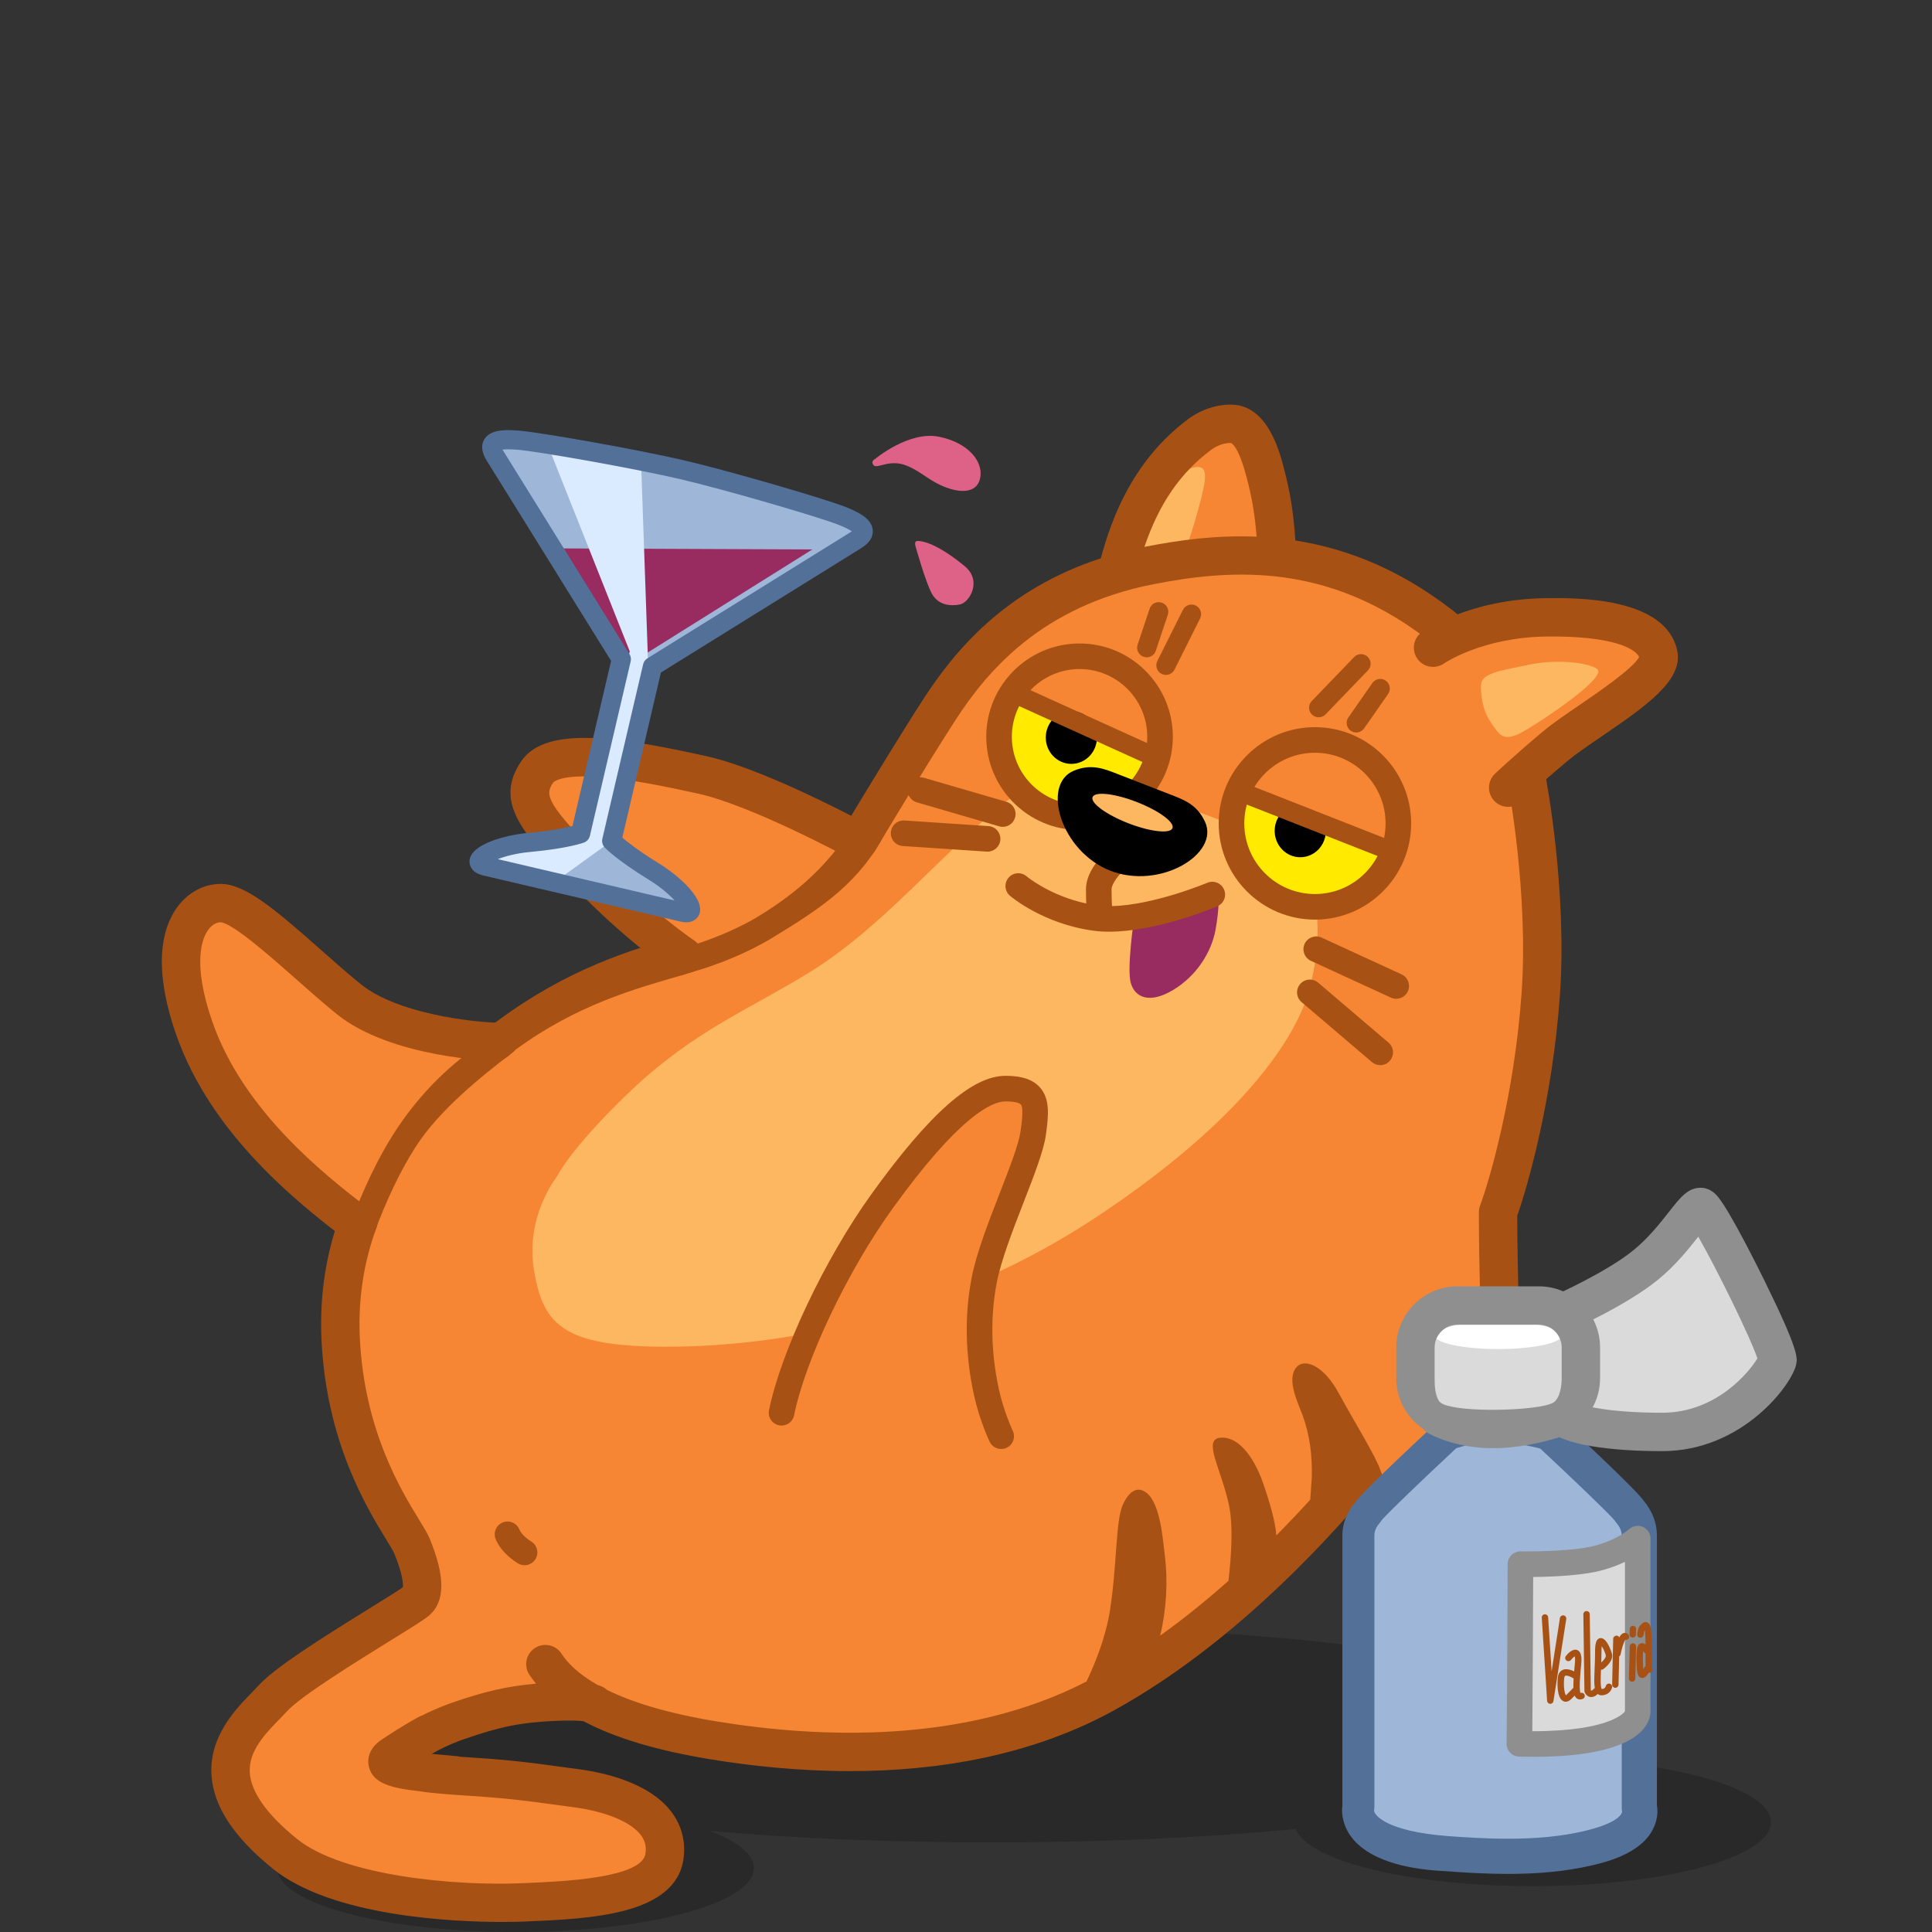 <?xml version="1.0" encoding="utf-8"?>
<!-- Generator: Adobe Illustrator 15.1.0, SVG Export Plug-In . SVG Version: 6.00 Build 0)  -->
<!DOCTYPE svg PUBLIC "-//W3C//DTD SVG 1.1//EN" "http://www.w3.org/Graphics/SVG/1.1/DTD/svg11.dtd">
<svg version="1.1" id="Layer_2" xmlns="http://www.w3.org/2000/svg" xmlns:xlink="http://www.w3.org/1999/xlink" x="0px" y="0px"
	 width="302px" height="302px" viewBox="0 0 302 302" enable-background="new 0 0 302 302" xml:space="preserve">
<rect x="0" y="0" width="302" height="302" fill="#333333" stroke="none"/>
<path opacity="0.2" d="M250.461,275.268c1.982-1.339,3.039-2.741,3.039-4.187c0-9.34-44.068-16.914-98.419-16.914
	c-54.357,0-98.416,7.574-98.416,16.914c0,4.164,8.754,7.976,23.264,10.924c-20.271,0.094-36.597,4.531-36.597,9.994
	c0,5.523,16.676,10.001,37.25,10.001c20.571,0,37.251-4.478,37.251-10.001c0-2.16-2.562-4.159-6.902-5.794
	c13.278,1.147,28.273,1.795,44.149,1.795c17.213,0,33.391-0.761,47.468-2.096c1.993,5.02,17.811,8.929,37.034,8.929
	c20.571,0,37.251-4.478,37.251-10.001C276.834,280.326,265.726,276.518,250.461,275.268z"/>
<path fill="#F68634" d="M90.065,264.841c6.191,4.214,15.311,6.191,21.5,7.205c20.111,3.293,43.079,2.684,61.311-7.421
	c20.75-11.5,36.5-31,38.25-32.75c0,0,12.708,7.459,19.208,5.792S234.5,207.5,234.5,207.5s-0.333-10-0.333-18
	c1.5-4,5.5-17.667,6.667-34s-2.209-33.75-2.209-33.75s9.625-8.25,14.125-11.5s11.126-9.106,4.5-11.25c-8.5-2.75-25.25-2-29,0.5
	c0,0-15.5-10-23.25-12c-4.5-2.75-7-7.25-7.75-13s-3.479-11.405-9.739-6.578S176.5,83.25,175.5,85.75S165,92.25,161,95.5
	s-18.5,25-23.25,31.5S121,146.25,102,152s-22.25,9.75-24.75,11c-6-0.5-20.5-3-29-11.25S34,136.25,30,144.5s3.25,27.25,13.25,36
	s10.25,10,12.25,11.5c-2,7.5-4.25,18.75-1,29.25s14.25,23.5,11.25,27.5s-26.5,15.75-28.5,22.75s0.25,16.25,10.25,21s41,7.25,48.25,4
	s13-8,6.25-12.75s-32-6.75-37.25-7.5s-3.25-3.25,4.75-6s15-4.25,16.25-4.25S88.104,263.507,90.065,264.841z"/>
<path fill="#FEB761" d="M231.501,107.167c0,0-0.167,3.083,1.333,5.417s1.999,3.167,4.333,2.25c1.599-0.627,14.296-8.838,12.5-10.25
	c-1.166-0.917-6-1.667-10.75-0.667S231.501,105.25,231.501,107.167z"/>
<path fill="#FEB761" d="M178.75,86.313c0,0,6.438-0.625,6.938-1.563s2.438-7.813,2.625-9.5s-0.125-2.625-1.938-2.125
	s-6.688,8-7.375,9.688S177.063,86.063,178.75,86.313z"/>
<g>
	<path fill="#F68634" d="M134.167,131.5c0,0-15.5-8.417-24.417-10.375S87,116.292,84,120.625s-0.167,7.542,7.833,15.875s15,13,15,13
		s7.667,0.25,15.167-5.125S134.167,131.5,134.167,131.5z"/>
</g>
<path fill="#FEB761" d="M87,184c0,0-5,6.25-3.5,14.75s4.583,12,22.333,11.75s42.667-5,65.917-20.5s30.5-28,32.5-34s4-19.5-5-24
	s-32.75-14.25-42.25-6.5c-10.541,8.599-19.193,19.633-30.839,26.726c-8.661,5.274-16.1,8.298-24.994,15.941
	C97.262,171.523,89.443,179.372,87,184z"/>
<path fill="#FFEA00" d="M217.875,132.96c-1.764,5.115-6.619,8.79-12.333,8.79c-7.203,0-13.042-5.839-13.042-13.042
	c0-1.917,0.413-3.737,1.156-5.376L217.875,132.96z"/>
<path fill="#FFEA00" d="M180.917,118.385c-1.422,5.39-6.33,9.365-12.167,9.365c-6.95,0-12.584-5.634-12.584-12.583
	c0-2.605,0.792-5.026,2.148-7.034L180.917,118.385z"/>
<g>
	<path fill="#A75214" d="M205.542,143.75c-8.294,0-15.042-6.748-15.042-15.042s6.748-15.042,15.042-15.042
		s15.041,6.748,15.041,15.042S213.836,143.75,205.542,143.75z M205.542,117.667c-6.089,0-11.042,4.953-11.042,11.042
		s4.953,11.042,11.042,11.042c6.088,0,11.041-4.953,11.041-11.042S211.63,117.667,205.542,117.667z"/>
</g>
<g>
	<path fill="#A75214" d="M168.75,129.75c-8.042,0-14.584-6.542-14.584-14.583c0-8.042,6.542-14.583,14.584-14.583
		c8.041,0,14.583,6.542,14.583,14.583C183.333,123.208,176.791,129.75,168.75,129.75z M168.75,104.583
		c-5.836,0-10.584,4.748-10.584,10.583c0,5.835,4.748,10.583,10.584,10.583s10.583-4.748,10.583-10.583
		C179.333,109.331,174.586,104.583,168.75,104.583z"/>
</g>
<ellipse cx="167.469" cy="115.281" rx="4" ry="4.125"/>
<path d="M206.532,127.518c0.452,0.668,0.718,1.481,0.718,2.357c0,2.278-1.791,4.125-4,4.125s-4-1.847-4-4.125
	c0-2.136,1.574-3.893,3.591-4.104L206.532,127.518z"/>
<g>
	<path fill="#A75214" d="M55.165,193.834c-0.644,0-1.292-0.206-1.84-0.632c-6.596-5.13-20.32-15.804-25.783-31.464
		c-3.811-10.925-2.06-16.809,0.08-19.821c1.693-2.384,4.2-3.75,6.878-3.75c3.816,0,8.446,3.925,15.686,10.331
		c2.083,1.843,4.238,3.75,6.201,5.336c5.775,4.67,17.522,5.944,21.561,6.042c1.656,0.04,2.967,1.415,2.927,3.071
		c-0.034,1.388-2.284,2.954-3.071,2.927c-0.676-0.017-16.66-0.478-25.189-7.374c-2.066-1.671-4.271-3.622-6.404-5.509
		c-3.674-3.251-9.824-8.692-11.724-8.825c-0.321,0-1.187,0.12-1.972,1.225c-0.871,1.226-2.546,5.081,0.694,14.37
		c4.879,13.988,17.659,23.928,23.801,28.704c1.308,1.018,1.543,2.902,0.526,4.21C56.944,193.437,56.059,193.834,55.165,193.834z"/>
</g>
<g>
	<path fill="#A75214" d="M179.749,119.5c-0.207,0-0.418-0.043-0.618-0.134l-21.5-9.75c-0.755-0.342-1.089-1.231-0.747-1.986
		c0.343-0.754,1.232-1.088,1.985-0.747l21.5,9.75c0.755,0.342,1.089,1.231,0.747,1.986C180.865,119.173,180.32,119.5,179.749,119.5z
		"/>
</g>
<g>
	<path fill="#A75214" d="M216.75,134.25c-0.183,0-0.369-0.034-0.549-0.104l-22.25-8.75c-0.771-0.303-1.15-1.174-0.847-1.945
		c0.302-0.771,1.176-1.15,1.944-0.847l22.25,8.75c0.771,0.303,1.15,1.174,0.847,1.945C217.914,133.89,217.348,134.25,216.75,134.25z
		"/>
</g>
<path fill="#982C61" enable-background="new    " d="M177.25,143.75c0,0-1.125,7.625-0.5,9.875s2.875,3.375,6.625,1.125
	s6-6,6.625-9.375s0.5-5.625,0.5-5.625L177.25,143.75z"/>
<path fill="#A75214" d="M191.341,139.053c-0.43-1.018-1.609-1.491-2.621-1.061c-0.094,0.04-8.366,3.5-14.902,3.643
	c-0.032-0.694-0.067-1.663-0.067-2.635c0-0.669,0.824-1.862,1.419-2.465c0.776-0.781,0.774-2.044-0.005-2.824
	c-0.781-0.781-2.047-0.781-2.828,0c-0.432,0.432-2.586,2.716-2.586,5.289c0,0.792,0.021,1.57,0.047,2.226
	c-5.652-1.202-9.268-4.193-9.332-4.248c-0.839-0.714-2.099-0.617-2.816,0.22c-0.719,0.839-0.622,2.102,0.217,2.82
	c0.209,0.179,5.205,4.396,13.031,5.463c0.794,0.108,1.622,0.157,2.47,0.157c7.476,0,16.493-3.785,16.915-3.964
	C191.298,141.243,191.773,140.07,191.341,139.053z"/>
<g>
	<path d="M182.868,124.167c2.175,0.846,4.22,1.556,5.489,4.281c2.34,5.022-7.016,10.683-14.781,7.664
		c-7.768-3.021-10.84-13.514-5.723-15.637c2.774-1.152,4.762-0.294,6.938,0.552L182.868,124.167z"/>
	
		<ellipse transform="matrix(0.362 -0.932 0.932 0.362 -5.497 246.082)" fill="#FEB761" cx="177.094" cy="127.059" rx="1.787" ry="6.702"/>
</g>
<path fill="#A75214" d="M137.68,125.354c-0.979-0.513-2.187-0.138-2.701,0.84c-3.777,7.189-8.871,12.461-16.516,17.095
	c-2.502,1.517-6.297,3.243-10,4.4c-0.725-0.978-1.999-1.459-3.234-1.102c-8.388,2.42-18.263,5.731-29.333,14.427
	c-0.77,0.605-1.153,1.512-1.135,2.42c-5.143,3.523-9.676,8.229-13.197,13.737c-2.524,3.951-4.795,8.697-6.94,14.51
	c-0.383,1.036,0.147,2.186,1.183,2.568c0.229,0.085,0.462,0.125,0.693,0.125c0.813,0,1.578-0.501,1.876-1.309
	c2.045-5.539,4.191-10.034,6.56-13.74c3.632-5.686,10.025-10.875,15.334-14.916c0.154-0.117,0.23-0.209,0.275-0.292
	c9.584-7.029,18.604-9.532,26.348-11.766c0.188-0.055,0.366-0.128,0.534-0.215c4.707-1.196,9.815-3.431,13.11-5.428
	c8.19-4.964,13.801-8.78,17.88-16.543C138.931,129.189,138.658,125.868,137.68,125.354z"/>
<g enable-background="new    ">
	<path fill="#537098" d="M235.706,292.92c-3.431,0-6.761-0.202-9.767-0.429c-15.104-0.716-16.032-7.558-16.063-8.922
		c-0.039-1.656,1.272-3.03,2.93-3.068c1.546-0.08,2.877,1.133,3.05,2.658c0.131,0.296,1.55,2.922,10.452,3.344
		c4.788,0.359,10.311,0.654,15.581,0.14c1.969-0.191,3.832-0.491,5.538-0.89c4.668-1.092,5.573-3.039,5.573-3.253V240
		c0-0.759-0.475-1.335-0.702-1.612c-0.092-0.112-0.208-0.253-0.324-0.436c-0.912-1.104-6.77-6.706-12.018-11.589
		c-1.213-1.129-1.281-3.027-0.152-4.24c1.129-1.211,3.027-1.282,4.24-0.152c9.958,9.267,12.229,11.713,12.871,12.585
		c1.396,1.707,2.085,3.523,2.085,5.444v42.169c0.145,0.789,0.107,1.608-0.113,2.443c-1.296,4.925-7.688,6.421-10.095,6.983
		c-1.963,0.459-4.09,0.801-6.321,1.019C240.214,292.834,237.939,292.92,235.706,292.92z"/>
</g>
<g>
	<path fill="#A75214" d="M81.996,244.667c-0.341,0-0.686-0.088-1.002-0.272c-0.266-0.154-2.62-1.577-3.517-3.817
		c-0.41-1.025,0.088-2.189,1.114-2.6c1.025-0.409,2.19,0.089,2.6,1.113c0.304,0.76,1.361,1.576,1.825,1.853
		c0.946,0.563,1.263,1.788,0.705,2.736C83.347,244.313,82.68,244.667,81.996,244.667z"/>
</g>
<g>
	<path fill="#A75214" d="M235.75,126.125c-0.791,0-1.581-0.311-2.17-0.929c-1.145-1.198-1.1-3.097,0.099-4.241
		c0.115-0.11,2.874-2.737,7.52-6.63c1.456-1.22,3.513-2.625,5.69-4.113c2.979-2.036,8.422-5.755,9.332-7.511
		c-0.632-1.353-4.217-3.323-14.438-3.201c-10.061,0.112-15.998,4.163-16.057,4.204c-1.355,0.943-3.224,0.618-4.174-0.732
		c-0.949-1.35-0.637-3.209,0.708-4.166c0.297-0.211,7.404-5.171,19.456-5.306c4.646-0.046,18.776-0.208,20.475,8.287
		c0.922,4.606-5.028,8.672-11.918,13.379c-2.053,1.403-3.991,2.727-5.222,3.759c-4.499,3.769-7.203,6.345-7.23,6.37
		C237.24,125.85,236.495,126.125,235.75,126.125z"/>
</g>
<g>
	<path fill="none" d="M194.83,74.487c-1.275-4.782-2.31-5.207-2.423-5.239c-0.984-0.039-2.157,0.372-3.101,1.078
		c-4.797,3.584-8.104,8.367-10.421,15.166c0.097-0.02,0.189-0.042,0.287-0.061c5.188-1.017,11.015-1.804,17.252-1.541
		C196.147,80.376,195.675,77.655,194.83,74.487z"/>
	<path fill="#A75214" d="M228.662,96.688c-8.967-7.418-17.853-10.896-26.179-12.202c-0.292-4.425-0.822-7.67-1.856-11.546
		c-0.694-2.603-2.539-9.517-8.033-9.689c-2.328-0.067-4.852,0.753-6.879,2.268c-8.467,6.327-11.872,15.168-13.644,21.752
		c-15.134,4.95-22.98,14.68-27.712,21.97c-3.414,5.259-8.745,14.044-11.302,18.283c-4.861-2.508-15.568-7.772-22.663-9.33
		c-12.973-2.848-24.941-4.938-28.86,0.723c-4.5,6.498,0.256,11.453,8.136,19.66c8.133,8.473,15.203,13.22,15.5,13.418
		c0.511,0.341,0.774,0.473,1.346,0.473c1.17-0.438,2.234-0.438,2.812-1.304c0.919-1.377,0.548-3.24-0.829-4.16
		c-0.067-0.045-6.852-4.614-14.501-12.583c-8.442-8.794-8.937-10.059-7.531-12.09c0.01-0.014,1.063-1.413,7.935-0.828
		c4.664,0.398,10.036,1.525,14.705,2.55c8.396,1.844,23.477,9.999,23.628,10.082c1.413,0.765,3.18,0.284,4.005-1.096
		c0.081-0.134,8.109-13.535,12.651-20.533c4.83-7.439,13.29-17.729,30.936-21.189c5.816-1.14,12.13-1.925,18.777-1.246
		c0.069,0.012,0.141,0.015,0.212,0.022c8.108,0.866,16.711,3.926,25.521,11.216c1.276,1.056,3.168,0.877,4.224-0.399
		C230.117,99.636,229.939,97.745,228.662,96.688z M179.173,85.431c-0.098,0.019-0.19,0.041-0.287,0.061
		c2.317-6.799,5.624-11.582,10.421-15.166c0.943-0.706,2.116-1.116,3.101-1.078c0.113,0.033,1.147,0.458,2.423,5.239
		c0.845,3.168,1.316,5.889,1.595,9.403C190.188,83.627,184.361,84.414,179.173,85.431z"/>
</g>
<path fill="#A75214" d="M241.571,121.179c-0.316-1.626-1.896-2.691-3.516-2.374c-1.626,0.315-2.689,1.889-2.375,3.515
	c0.033,0.17,3.286,17.237,2.162,32.966c-1.149,16.084-5.07,29.391-6.483,33.16c-0.127,0.337-0.191,0.694-0.191,1.054
	c0,7.958,0.331,17.999,0.335,18.1c0.001,0.049,0.004,0.097,0.008,0.145c1.025,12.563,0.064,25.372-2.016,27.04
	c-2.953,0.683-8.537-1.322-13.017-3.474c-0.266-0.473-0.551-0.996-0.728-1.561c-0.625-2-4.125-7.625-6.5-12s-5.375-5.5-6.625-4
	c-1.567,1.88,0.281,5.55,0.976,7.445c1.171,3.192,1.529,6.352,1.453,9.753c-0.007,0.302-0.164,2.026-0.242,3.475
	c-1.448,1.591-3.23,3.493-5.295,5.578c-0.19-2.21-0.929-4.82-2.017-8.001c-1.625-4.75-4.25-7.625-6.875-7.25s0.375,5.125,1.5,10.625
	c0.688,3.363,0.301,8.358-0.104,11.734c-3.218,2.857-6.802,5.788-10.671,8.566c0.989-4.129,1.241-8.496,0.724-12.585
	c-0.308-2.437-0.673-7.994-2.824-9.716c-1.25-1-2.625-0.625-3.75,1.875s-0.875,9.375-2,16.5c-0.681,4.312-2.411,8.475-3.674,11.1
	c-19.037,9.816-41.818,8.85-57.777,6.235c-7.936-1.3-13.414-3.074-17.194-4.944c-0.079-0.069-0.149-0.145-0.236-0.207
	c-0.266-0.189-0.631-0.385-1.202-0.552c-2.978-1.685-4.684-3.405-5.653-4.894c-0.904-1.389-2.761-1.78-4.151-0.877
	c-1.388,0.903-1.781,2.763-0.877,4.15c0.318,0.487,0.673,0.959,1.049,1.423c-4.474,0.382-8.02,1.203-13.143,2.981
	c-0.719,0.25-2.637,0.955-4.69,2.005c-0.141,0.049-0.283,0.097-0.419,0.168c-0.091,0.047-2.269,1.187-5.862,3.582
	c-2.39,1.593-2.193,3.535-1.997,4.296c0.646,2.511,3.307,3.276,7.887,3.778c1.926,0.314,4.505,0.503,8.244,0.748
	c5.758,0.378,8.799,0.796,12.319,1.28c1.063,0.146,2.159,0.297,3.371,0.452c5.084,0.651,9.07,2.277,10.661,4.35
	c0.66,0.86,0.897,1.781,0.747,2.899c-0.519,3.853-12.84,4.375-18.762,4.626l-0.644,0.027c-10.131,0.434-27.84-1.062-35.106-6.957
	c-4.695-3.811-7.167-7.3-7.345-10.37c-0.195-3.357,2.469-6.09,4.61-8.285c0.438-0.448,0.843-0.865,1.193-1.251
	c2.154-2.377,10.949-7.823,16.204-11.077c3.563-2.207,5.309-3.295,6.025-3.91c2.524-2.163,2.546-6.106,0.067-12.057
	c-0.327-0.785-0.885-1.697-1.658-2.959c-2.781-4.542-8.566-13.992-9.239-28.401c-0.279-5.978,0.592-11.751,2.589-17.161
	c0.574-1.555-0.221-3.279-1.775-3.854c-1.556-0.57-3.279,0.222-3.854,1.775c-2.276,6.168-3.271,12.734-2.954,19.519
	c0.744,15.949,7.074,26.287,10.115,31.255c0.535,0.874,1.088,1.777,1.237,2.135c1.3,3.119,1.442,4.778,1.372,5.338
	c-0.784,0.556-3.056,1.963-5.085,3.219c-8.081,5.004-14.974,9.372-17.491,12.149c-0.305,0.337-0.66,0.7-1.042,1.092
	c-2.488,2.551-6.653,6.822-6.305,12.822c0.285,4.892,3.41,9.693,9.554,14.68c9.307,7.553,28.34,8.349,35.94,8.348
	c1.821,0,2.987-0.045,3.204-0.055l0.641-0.027c9.818-0.416,23.265-0.986,24.454-9.819c0.362-2.691-0.307-5.234-1.934-7.354
	c-3.534-4.603-10.701-6.141-14.658-6.647c-1.192-0.152-2.27-0.301-3.315-0.445c-3.483-0.479-6.773-0.931-12.745-1.322
	c-0.836-0.055-1.605-0.107-2.323-0.158c-0.13-0.032-0.259-0.067-0.396-0.082c-0.607-0.063-1.335-0.125-2.122-0.192
	c-0.509-0.043-1.166-0.099-1.872-0.165c1.259-0.743,2.982-1.582,5.125-2.325c5.626-1.952,8.801-2.588,14.156-2.837
	c2.471-0.117,3.796-0.03,4.44,0.049c4.918,2.618,11.512,4.591,19.875,5.961c6.407,1.049,13.863,1.841,21.773,1.841
	c13.504,0,28.327-2.311,41.477-9.599c18.22-10.098,32.367-25.862,37.437-31.596c4.229,2.222,13.381,6.438,19.313,4.92
	c7.771-1.993,7.362-21.648,6.418-33.244c-0.029-0.893-0.315-9.89-0.328-17.301c1.633-4.596,5.506-18.189,6.658-34.314
	C245.008,139.175,241.711,121.906,241.571,121.179z"/>
<g>
	<g>
		<path fill="#9EB6D8" enable-background="new    " d="M242.18,289.629c2.011-0.196,3.996-0.503,5.929-0.954
			c2.533-0.593,7.084-1.812,7.878-4.828c0.12-0.455,0.144-0.892,0.014-1.347c0,0,0-31.333,0-42.5c0-2.151-1.418-3.503-1.5-3.667
			c-0.5-1-12.5-12.166-12.5-12.166s-4.583-1.292-8.375-1.292s-7.291,1.292-7.291,1.292s-12,11.166-12.5,12.166
			c-0.082,0.164-1.5,1.516-1.5,3.667c0,11.167,0,42.5,0,42.5s-1.667,5.833,13.831,7C231.364,289.892,236.863,290.146,242.18,289.629
			z"/>
		<g>
			<path fill="#537098" d="M235.722,292.42c-3.613,0-7.105-0.229-9.744-0.427c-7.827-0.59-12.897-2.469-15.069-5.585
				c-1.21-1.737-1.191-3.338-1.074-4.133V240c0-1.812,0.657-3.53,1.955-5.106l0.001,0.001c0.532-0.754,2.589-3.019,12.841-12.558
				c0.242-0.226,0.526-0.4,0.837-0.516c0.16-0.059,3.967-1.446,8.157-1.446c4.091,0,8.853,1.329,9.054,1.386
				c0.382,0.107,0.733,0.306,1.024,0.576c10.179,9.471,12.278,11.771,12.829,12.541c1.319,1.617,1.968,3.323,1.968,5.122v42.212
				c0.145,0.734,0.112,1.482-0.097,2.272c-1.22,4.634-7.399,6.08-9.726,6.625c-1.941,0.453-4.046,0.792-6.255,1.008
				C240.329,292.321,238.137,292.42,235.722,292.42z M214.781,283.01c0.013,0.703,1.947,3.272,11.571,3.997
				c2.552,0.192,5.922,0.413,9.369,0.413c2.252,0,4.285-0.092,6.216-0.279c1.99-0.194,3.876-0.497,5.603-0.9
				c4.851-1.135,5.859-2.386,6.028-3.03c-0.063-0.223-0.068-0.478-0.068-0.71V240c0-0.938-0.572-1.633-0.816-1.93
				c-0.091-0.111-0.199-0.242-0.305-0.413c-0.821-1.019-6.423-6.386-11.622-11.231c-1.276-0.321-4.474-1.051-7.132-1.051
				c-2.547,0-5.004,0.683-5.984,0.991c-5.217,4.861-10.861,10.269-11.686,11.291c-0.105,0.171-0.214,0.302-0.305,0.413
				c-0.244,0.297-0.816,0.992-0.816,1.93v42.5C214.834,282.672,214.817,282.843,214.781,283.01z"/>
		</g>
	</g>
	<g>
		<g>
			<path fill="#DADADA" enable-background="new    " d="M244.333,205.167c0,0,8.333-3.667,13-7.5s8.5-9,8.5-9l12,24
				c0,0-6.834,11.167-18,11.167S245.167,222,245.167,222L244.333,205.167z"/>
		</g>
		<g>
			<path fill="#8F8F8F" d="M259.833,226.834c-11.33,0-15.365-1.813-16.059-2.177c-1.468-0.769-2.034-2.582-1.265-4.05
				c0.769-1.466,2.582-2.034,4.05-1.265l0,0c0.007,0,3.414,1.491,13.273,1.491c8.515,0,13.687-6.484,14.876-8.5
				c-1.046-3.177-6.355-13.992-9.244-19.019c-1.499,1.908-3.526,4.451-6.228,6.67c-4.929,4.048-13.34,7.771-13.696,7.928
				c-1.515,0.666-3.287-0.021-3.953-1.537c-0.668-1.517,0.021-3.287,1.536-3.955c0.08-0.034,8.018-3.551,12.305-7.072
				c2.285-1.876,4.122-4.216,5.464-5.925c1.775-2.263,2.949-3.757,4.94-3.757c1.548,0,2.445,1.095,2.74,1.455
				c1.927,2.349,6.302,11.154,7.159,12.896c5.469,11.104,5.242,12.237,5.042,13.237C280.144,216.417,272.38,226.834,259.833,226.834
				z"/>
		</g>
	</g>
	<g>
		<path fill="#DADADA" enable-background="new    " d="M247.116,215.432c0,3.627-2.941,6.568-6.568,6.568h-12.726
			c-3.628,0-6.569-2.941-6.569-6.568v-4.789c0-3.628,2.941-6.569,6.569-6.569h12.726c3.627,0,6.568,2.941,6.568,6.569V215.432z"/>
		<ellipse fill="#FFFFFF" cx="234.185" cy="208.75" rx="9.938" ry="2.125"/>
		<g>
			<path fill="none" d="M225.191,219.246c0.093,0.039,3.78,1.129,8.185,1.129c4.145,0,8.527-0.956,9.518-1.188
				c0.77-1.064,1.224-2.569,1.224-3.756v-4.789c0-1.968-1.601-3.569-3.568-3.569h-12.726c-1.968,0-3.569,1.602-3.569,3.569v4.789
				c0,1.32,0.072,2.748,0.826,3.776C225.118,219.224,225.152,219.229,225.191,219.246z"/>
			<path fill="#8F8F8F" d="M240.548,201.073h-12.726c-5.276,0-9.569,4.293-9.569,9.569v4.789c0,3.287,1.667,6.191,4.199,7.914
				c0.285,0.363,0.688,0.673,1.216,0.904c0.379,0.167,3.991,2.125,9.707,2.125c5.646,0,10.859-1.866,11.043-1.958
				c0.571-0.286,0.968-0.582,1.236-0.907c2.677-1.698,4.462-4.68,4.462-8.078v-4.789
				C250.116,205.366,245.824,201.073,240.548,201.073z M224.253,210.643c0-1.968,1.602-3.569,3.569-3.569h12.726
				c1.968,0,3.568,1.602,3.568,3.569v4.789c0,1.187-0.249,3.026-1.224,3.756s-5.373,1.188-9.518,1.188
				c-4.404,0-7.412-0.466-8.185-1.129s-0.072-0.022-0.111-0.038c-0.754-1.028-0.826-2.456-0.826-3.776V210.643z"/>
		</g>
	</g>
	<g>
		<path fill="#DADADA" enable-background="new    " d="M237.667,244.5c0,0,8.166,0.166,12.333-1s6-3,6-3v27
			c0,0,0.001,5.583-18.499,5.083C237.584,266.75,237.667,244.5,237.667,244.5z"/>
		<g>
			<path fill="#8F8F8F" d="M239.78,274.614c-0.744,0-1.52-0.01-2.332-0.032c-1.095-0.029-1.962-0.933-1.946-2.027
				c0.082-5.756,0.165-27.84,0.166-28.063c0.002-0.536,0.22-1.049,0.603-1.423c0.384-0.375,0.938-0.573,1.438-0.569
				c0.011,0.001,0.396,0.008,1.031,0.008c1.732,0,7.625-0.067,10.723-0.934c3.523-0.986,5.125-2.488,5.141-2.504
				c0.579-0.554,1.442-0.714,2.176-0.401c0.736,0.314,1.223,1.03,1.223,1.831v27C257.999,269.17,256.684,274.614,239.78,274.614z
				 M239.524,270.614c12.498-0.007,14.477-3.083,14.477-3.115v-23.357c-0.942,0.45-2.091,0.901-3.461,1.284
				c-3.041,0.852-7.804,1.048-10.88,1.078C239.639,251.474,239.583,264.438,239.524,270.614z"/>
		</g>
	</g>
</g>
<g>
	<path fill="#A75214" d="M206.125,112.125c-0.375,0-0.75-0.14-1.041-0.42c-0.597-0.575-0.614-1.524-0.039-2.121l6.625-6.875
		c0.574-0.598,1.524-0.613,2.121-0.039c0.597,0.575,0.614,1.524,0.039,2.121l-6.625,6.875
		C206.911,111.971,206.518,112.125,206.125,112.125z"/>
</g>
<g>
	<path fill="#A75214" d="M211.999,114.5c-0.297,0-0.596-0.087-0.857-0.27c-0.68-0.474-0.846-1.409-0.372-2.088l3.75-5.375
		c0.475-0.68,1.409-0.846,2.089-0.372c0.68,0.474,0.846,1.409,0.372,2.088l-3.75,5.375C212.939,114.276,212.473,114.5,211.999,114.5
		z"/>
</g>
<g>
	<path fill="#A75214" d="M182.249,105.5c-0.226,0-0.454-0.051-0.67-0.159c-0.741-0.371-1.041-1.271-0.671-2.013l4-8
		c0.371-0.741,1.271-1.04,2.013-0.671c0.741,0.371,1.041,1.271,0.671,2.013l-4,8C183.329,105.196,182.799,105.5,182.249,105.5z"/>
</g>
<g>
	<path fill="#A75214" d="M179.25,102.75c-0.157,0-0.317-0.025-0.475-0.078c-0.786-0.262-1.21-1.111-0.948-1.897l1.875-5.625
		c0.262-0.786,1.112-1.21,1.897-0.949c0.786,0.262,1.21,1.111,0.948,1.897l-1.875,5.625
		C180.464,102.353,179.878,102.75,179.25,102.75z"/>
</g>
<g>
	<path fill="#A75214" d="M218.249,156.125c-0.28,0-0.564-0.059-0.835-0.183l-12.5-5.75c-1.003-0.461-1.442-1.649-0.981-2.653
		c0.463-1.004,1.653-1.44,2.653-0.981l12.5,5.75c1.003,0.462,1.442,1.649,0.981,2.653
		C219.73,155.693,219.006,156.125,218.249,156.125z"/>
</g>
<g>
	<path fill="#A75214" d="M215.749,166.5c-0.459,0-0.92-0.157-1.296-0.478l-11-9.375c-0.841-0.717-0.941-1.979-0.226-2.819
		c0.716-0.843,1.979-0.941,2.819-0.226l11,9.375c0.841,0.717,0.941,1.979,0.226,2.819C216.877,166.262,216.315,166.5,215.749,166.5z
		"/>
</g>
<g>
	<path fill="#A75214" d="M156.751,129.25c-0.186,0-0.373-0.026-0.561-0.08l-12.875-3.75c-1.061-0.309-1.67-1.419-1.361-2.479
		c0.309-1.061,1.421-1.67,2.479-1.361l12.875,3.75c1.061,0.309,1.67,1.419,1.36,2.479
		C158.416,128.683,157.617,129.25,156.751,129.25z"/>
</g>
<g>
	<path fill="#A75214" d="M154.377,133.125c-0.045,0-0.09-0.001-0.135-0.004l-13.125-0.875c-1.103-0.074-1.936-1.026-1.863-2.128
		c0.073-1.103,1.035-1.936,2.128-1.863l13.125,0.875c1.103,0.074,1.937,1.026,1.862,2.128
		C156.3,132.315,155.421,133.125,154.377,133.125z"/>
</g>
<g>
	<g enable-background="new    ">
		<path fill="#9EB6D8" d="M92.586,139.294c0,0,11.198,2.618,14.12,3.301s0.435-3.322-4.504-6.359
			c-4.938-3.037-6.582-4.791-6.582-4.791l6.374-27.265c0,0,29.634-18.405,31.836-19.772c2.202-1.368,0.932-2.521-2.201-3.766
			c-3.133-1.246-17.873-5.547-25.014-7.217c-7.141-1.669-22.261-4.348-25.621-4.62c-3.36-0.272-5.01,0.198-3.642,2.4
			s19.772,31.836,19.772,31.836l-6.373,27.265c0,0-2.251,0.844-8.024,1.376c-5.772,0.533-9.777,3.021-6.856,3.704
			c2.921,0.683,14.12,3.301,14.12,3.301L92.586,139.294z"/>
	</g>
	<g enable-background="new    ">
		<path fill="#9EB6D8" d="M92.586,139.294c0,0,11.198,2.618,14.12,3.301s0.435-3.322-4.504-6.359
			c-4.938-3.037-6.582-4.791-6.582-4.791l6.374-27.265c0,0,29.634-18.405,31.836-19.772c2.202-1.368,0.932-2.521-2.201-3.766
			c-3.133-1.246-17.873-5.547-25.014-7.217c-7.141-1.669-22.261-4.348-25.621-4.62c-3.36-0.272-5.01,0.198-3.642,2.4
			s19.772,31.836,19.772,31.836l-6.373,27.265c0,0-2.251,0.844-8.024,1.376c-5.772,0.533-9.777,3.021-6.856,3.704
			c2.921,0.683,14.12,3.301,14.12,3.301L92.586,139.294z"/>
	</g>
	<path fill="#9EB6D8" enable-background="new    " d="M92.586,139.294c0,0,11.198,2.618,14.12,3.301s0.435-3.322-4.504-6.359
		c-4.938-3.037-6.582-4.791-6.582-4.791l6.374-27.265c0,0,29.634-18.405,31.836-19.772c2.202-1.368,0.932-2.521-2.201-3.766
		c-3.133-1.246-17.873-5.547-25.014-7.217c-7.141-1.669-22.261-4.348-25.621-4.62c-3.36-0.272-5.01,0.198-3.642,2.4
		s19.772,31.836,19.772,31.836l-6.373,27.265c0,0-2.251,0.844-8.024,1.376c-5.772,0.533-9.777,3.021-6.856,3.704
		c2.921,0.683,14.12,3.301,14.12,3.301L92.586,139.294z"/>
	<polygon fill="#982C61" enable-background="new    " points="87.479,85.725 97.864,102.444 99.66,102.992 126.979,85.887 	"/>
	<polygon fill="#DAEAFF" enable-background="new    " points="85.614,69.542 98.439,101.809 91.686,130.697 76.699,134.04 
		87.383,137.393 95.619,131.445 101.365,105.402 100.209,72.27 	"/>
	<path fill="#DE6287" enable-background="new    " d="M136.788,71.749c0,0,5.303-4.473,10.053-3.469
		c4.559,0.963,6.797,3.825,6.404,6.29c-0.368,2.31-2.604,2.622-5.287,1.652c-2.683-0.97-3.904-2.518-6.314-3.466
		c-2.637-1.038-4.549,0.605-5.083-0.033C136.026,72.084,136.788,71.749,136.788,71.749z"/>
	<path fill="#DE6287" enable-background="new    " d="M143.08,85.286c0,0,1.604,5.767,2.602,7.54
		c0.998,1.774,2.88,1.957,4.361,1.662c1.481-0.296,3.552-3.663,0.757-5.985s-5.086-3.5-6.425-3.813
		C143.035,84.377,142.979,84.621,143.08,85.286z"/>
	<g enable-background="new    ">
		<path fill="#537098" d="M106.364,144.055l-30.835-7.208c-2.093-0.489-2.162-1.892-2.134-2.31c0.179-2.584,5.595-4.016,9.193-4.348
			c3.665-0.339,5.857-0.805,6.9-1.075l6.033-25.81L76.077,71.997c-0.803-1.293-0.925-2.416-0.363-3.336
			c0.914-1.498,3.136-1.535,5.4-1.351c3.366,0.272,18.604,2.962,25.842,4.654c7.237,1.692,22.089,6.035,25.227,7.283
			c2.112,0.84,4.087,1.857,4.242,3.605c0.096,1.074-0.512,2.026-1.805,2.829l-31.309,19.444l-6.033,25.81
			c0.813,0.701,2.571,2.093,5.709,4.022c3.078,1.893,7.298,5.577,6.313,7.973C109.141,143.317,108.457,144.544,106.364,144.055z
			 M77.811,134.3l27.636,6.46c-0.826-0.91-2.161-2.097-4.032-3.247c-5.051-3.106-6.818-4.966-6.89-5.042
			c-0.343-0.366-0.48-0.88-0.367-1.368l6.374-27.265c0.091-0.388,0.332-0.723,0.669-0.933l31.836-19.772
			c0.044-0.028,0.086-0.055,0.124-0.08c-0.324-0.22-0.938-0.561-2.088-1.019c-3.061-1.217-17.656-5.479-24.801-7.15
			c-7.144-1.67-22.117-4.319-25.4-4.585c-1.233-0.1-1.935-0.066-2.323-0.013c0.023,0.039,0.048,0.082,0.076,0.126l19.772,31.836
			c0.21,0.338,0.277,0.746,0.187,1.133l-6.374,27.265c-0.114,0.488-0.465,0.887-0.935,1.063c-0.099,0.037-2.507,0.92-8.412,1.466
			C80.678,133.378,78.955,133.851,77.811,134.3z"/>
	</g>
</g>
<g>
	<g>
		<path fill="#A75214" d="M242.334,266.333c-0.008,0-0.015,0-0.022-0.001c-0.255-0.011-0.46-0.213-0.477-0.467l-0.834-13
			c-0.018-0.275,0.191-0.514,0.467-0.531c0.255-0.02,0.515,0.19,0.531,0.467l0.542,8.455l1.299-8.333
			c0.042-0.273,0.304-0.454,0.571-0.417c0.272,0.043,0.459,0.298,0.417,0.571l-2,12.833
			C242.79,266.154,242.579,266.333,242.334,266.333z"/>
	</g>
	<g>
		<path fill="#A75214" d="M246.985,265.657c-0.217,0-0.378-0.08-0.474-0.146c-0.646-0.446-0.72-1.605-0.341-5.395
			c0.071-0.721,0.026-1.057-0.013-1.202c-0.16,0.096-0.418,0.333-0.597,0.561c-0.172,0.218-0.488,0.252-0.702,0.085
			c-0.218-0.171-0.255-0.485-0.085-0.702c0.295-0.376,1.065-1.221,1.782-0.926c0.713,0.287,0.7,1.371,0.608,2.284
			c-0.105,1.06-0.378,3.79-0.111,4.41c0.233-0.068,0.508,0.023,0.618,0.244c0.123,0.247,0.051,0.536-0.196,0.66
			C247.289,265.624,247.125,265.657,246.985,265.657z"/>
	</g>
	<g>
		<path fill="#A75214" d="M244.749,266.008c-0.143,0-0.268-0.035-0.37-0.082c-1.103-0.503-0.924-3.118-0.877-3.638
			c0.07-0.774,0.444-1.104,0.745-1.246c0.898-0.42,2.133,0.381,2.371,0.547c0.228,0.157,0.284,0.468,0.127,0.695
			c-0.156,0.226-0.466,0.284-0.695,0.127c-0.392-0.27-1.109-0.587-1.379-0.463c-0.122,0.058-0.16,0.294-0.173,0.43
			c-0.129,1.425,0.106,2.426,0.283,2.622c0.014-0.021,0.085-0.067,0.192-0.18c0.765-0.797,1.017-1.049,1.017-1.049
			c0.195-0.195,0.512-0.195,0.707,0s0.195,0.512,0,0.707c-0.004,0.004-0.254,0.254-1.003,1.034
			C245.333,265.89,245.011,266.008,244.749,266.008z"/>
	</g>
	<g>
		<path fill="#A75214" d="M248.737,265.277c-0.038,0-0.078-0.002-0.118-0.007c-0.262-0.03-0.631-0.179-0.898-0.714
			c-0.033-0.067-0.052-0.142-0.053-0.217l-0.167-12c-0.004-0.276,0.217-0.503,0.493-0.507c0.002,0,0.005,0,0.007,0
			c0.273,0,0.496,0.22,0.5,0.493l0.165,11.872c0.088,0.131,0.074,0.08,0.076,0.08c0.063,0,0.253-0.122,0.376-0.268
			c0.179-0.209,0.492-0.237,0.704-0.059c0.21,0.177,0.239,0.489,0.063,0.701C249.793,264.763,249.332,265.277,248.737,265.277z"/>
	</g>
	<g>
		<path fill="#A75214" d="M250.334,265c-0.261,0-0.493-0.099-0.672-0.285c-0.538-0.561-0.486-1.805-0.4-3.865
			c0.034-0.813,0.072-1.723,0.072-2.683c0-1.052,0.103-2.035,0.843-2.108c1.087-0.093,1.809,2.485,1.813,2.511
			c0.217,1.088-1.092,2.132-1.356,2.331c-0.113,0.085-0.252,0.112-0.377,0.094c-0.053,1.264-0.109,2.782,0.127,3.028
			c0.533-0.022,0.622-0.436,0.626-0.453c0.054-0.272,0.32-0.446,0.588-0.393c0.271,0.054,0.446,0.317,0.393,0.588
			C251.906,264.192,251.449,265,250.334,265z M250.379,257.321c-0.024,0.184-0.045,0.454-0.045,0.846
			c0,0.592-0.014,1.165-0.033,1.709c0.386-0.354,0.764-0.836,0.709-1.111C250.94,258.41,250.634,257.721,250.379,257.321z"/>
	</g>
	<g>
		<path fill="#A75214" d="M252.5,263.833c-0.004,0-0.008,0-0.012,0c-0.276-0.007-0.494-0.235-0.488-0.512l0.167-7.166
			c0.007-0.276,0.264-0.467,0.512-0.488c0.276,0.007,0.494,0.235,0.488,0.512L253,263.345
			C252.993,263.617,252.771,263.833,252.5,263.833z"/>
	</g>
	<g>
		<path fill="#A75214" d="M252.835,259c-0.033,0-0.065-0.003-0.099-0.01c-0.271-0.054-0.446-0.317-0.393-0.588
			c0.38-1.901,0.862-2.953,1.436-3.127c0.265-0.078,0.532-0.005,0.741,0.204c0.195,0.195,0.195,0.512,0,0.707
			c-0.13,0.13-0.312,0.176-0.479,0.131c-0.215,0.351-0.525,1.323-0.717,2.28C253.277,258.836,253.069,259,252.835,259z"/>
	</g>
	<g>
		<path fill="#A75214" d="M255.125,262.875c-0.004,0-0.008,0-0.013,0c-0.275-0.007-0.494-0.236-0.487-0.513l0.125-5
			c0.007-0.271,0.229-0.487,0.5-0.487c0.004,0,0.008,0,0.013,0c0.275,0.007,0.494,0.236,0.487,0.513l-0.125,5
			C255.618,262.659,255.396,262.875,255.125,262.875z"/>
	</g>
	<g>
		<path fill="#A75214" d="M255.22,255.979c-0.006,0-0.012,0-0.018,0c-0.276-0.011-0.492-0.242-0.482-0.518l0.03-0.84
			c0.01-0.276,0.241-0.5,0.518-0.482c0.276,0.011,0.492,0.242,0.482,0.518l-0.03,0.84
			C255.71,255.768,255.489,255.979,255.22,255.979z"/>
	</g>
	<g>
		<path fill="#A75214" d="M257.829,261.469c-0.183,0-0.359-0.102-0.447-0.276c-0.173-0.346-0.173-0.346-0.173-4.394
			c0-1.095-0.059-1.688-0.115-2.007c-0.006,0.005-0.011,0.01-0.016,0.015c-0.039,0.065-0.13,0.444-0.162,0.755
			c-0.028,0.274-0.28,0.473-0.549,0.445c-0.274-0.028-0.474-0.273-0.445-0.549c0.041-0.397,0.16-1.109,0.498-1.405
			c0.205-0.233,0.571-0.639,1.042-0.464c0.484,0.183,0.747,0.748,0.747,3.21c0,3.229,0,3.812,0.067,3.946
			c0.123,0.247,0.023,0.547-0.224,0.671C257.981,261.452,257.905,261.469,257.829,261.469z"/>
	</g>
	<g>
		<path fill="#A75214" d="M256.717,262.298c-0.049,0-0.099-0.005-0.149-0.016c-0.63-0.139-0.678-1.007-0.707-1.525l-0.009-0.149
			c-0.042-0.699-0.129-2.154,0.08-3.052c0.125-0.536,0.45-0.669,0.632-0.7c0.562-0.095,1.053,0.524,1.297,0.903
			c0.148,0.232,0.082,0.541-0.15,0.69c-0.229,0.147-0.541,0.083-0.69-0.148c-0.047-0.072-0.104-0.148-0.16-0.218
			c-0.108,0.822-0.041,1.944-0.01,2.465l0.009,0.152c0.005,0.089,0.011,0.167,0.017,0.236c0.054-0.087,0.114-0.193,0.183-0.322
			c0.129-0.243,0.434-0.338,0.676-0.207c0.244,0.129,0.337,0.432,0.207,0.676C257.603,261.72,257.221,262.298,256.717,262.298z"/>
	</g>
</g>
<path fill="#F68634" d="M121.667,220.834c0,0,8.167-23.833,17-34s14.5-17.5,19.5-15.5s4.5,4.5,3,8.5
	c-2.221,5.922-10.373,21.1-7.167,37.666c1,5.167,2.5,7.334,2.5,7.334L121.667,220.834z"/>
<g>
	<path fill="#A75214" d="M156.5,226.5c-0.744,0-1.459-0.418-1.803-1.135c-0.065-0.136-1.613-3.385-2.485-7.445
		c-1.335-6.214-1.451-12.313-0.343-18.127c0.733-3.846,2.607-8.668,4.42-13.331c1.515-3.899,2.946-7.582,3.231-9.577
		c0.171-1.2,0.527-3.695,0.048-4.248c-0.068-0.078-0.504-0.47-2.401-0.47c-2.09,0-7.169,2.188-17.71,16.835
		c-6.97,9.687-13.561,23.543-15.33,32.231c-0.221,1.082-1.279,1.777-2.359,1.561c-1.083-0.221-1.781-1.276-1.561-2.359
		c1.867-9.168,8.747-23.685,16.003-33.769c9.082-12.621,15.741-18.499,20.957-18.499c1.64,0,3.985,0.191,5.423,1.849
		c1.552,1.789,1.335,4.316,0.89,7.434c-0.35,2.451-1.792,6.163-3.463,10.462c-1.666,4.286-3.554,9.145-4.218,12.63
		c-1.008,5.286-0.898,10.851,0.323,16.539c0.77,3.578,2.168,6.526,2.182,6.556c0.476,0.996,0.056,2.19-0.94,2.667
		C157.085,226.437,156.79,226.5,156.5,226.5z"/>
</g>
</svg>
